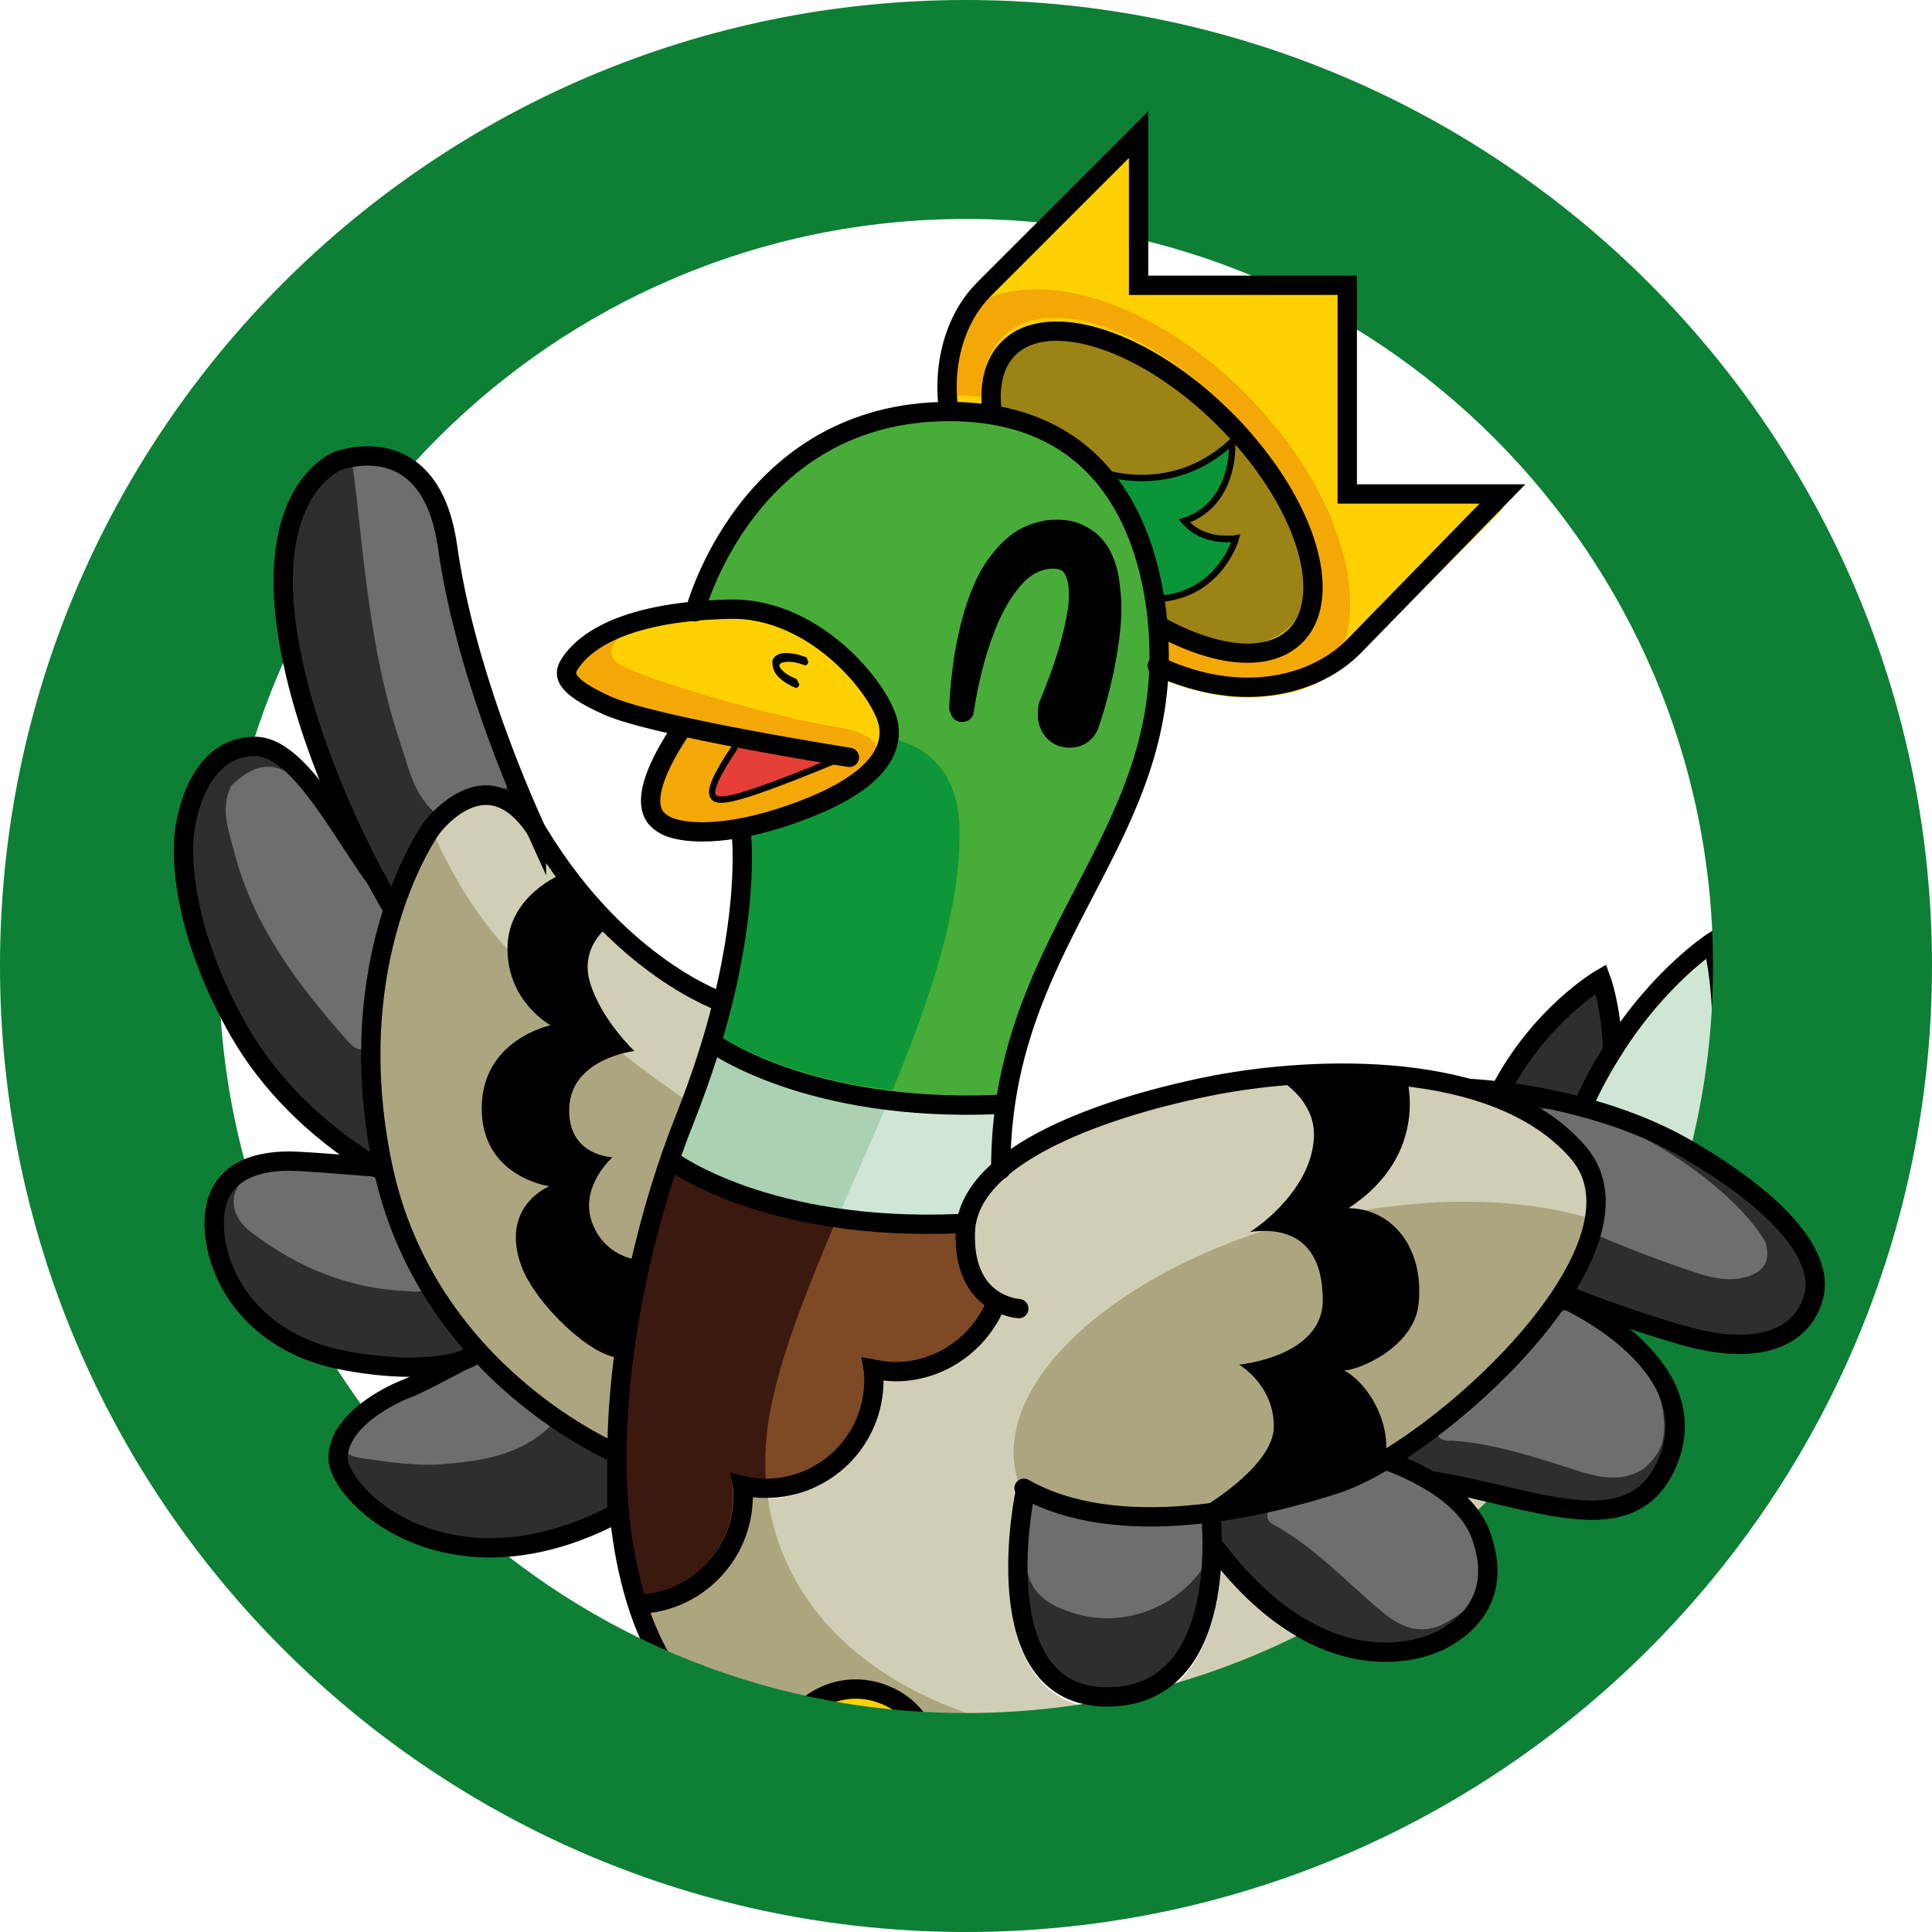 <?xml version="1.0" encoding="utf-8"?>
<!-- Generator: Adobe Illustrator 25.2.3, SVG Export Plug-In . SVG Version: 6.00 Build 0)  -->
<!DOCTYPE svg PUBLIC "-//W3C//DTD SVG 1.1//EN" "http://www.w3.org/Graphics/SVG/1.1/DTD/svg11.dtd">
<svg version="1.1" xmlns:x="http://ns.adobe.com/Extensibility/1.0/" xmlns:i="http://ns.adobe.com/AdobeIllustrator/10.0/" xmlns:graph="http://ns.adobe.com/Graphs/1.0/"
	 xmlns="http://www.w3.org/2000/svg" xmlns:xlink="http://www.w3.org/1999/xlink" x="0px" y="0px" viewBox="0 0 300 300"
	 style="enable-background:new 0 0 300 300;" xml:space="preserve">
<style type="text/css">
	.st0{fill:#0D8036;}
	.st1{fill:#D2CFB5;}
	.st2{fill:#FED200;}
	.st3{fill:#2E2E2E;}
	.st4{fill:#D1E7D5;}
	.st5{fill:#9D8300;}
	.st6{fill:none;}
	.st7{fill:#E63F37;}
	.st8{fill:#F5A900;}
	.st9{fill:#00950A;}
	.st10{fill:#15C534;}
	.st11{fill:#7D4A26;}
	.st12{fill:#ADA77F;}
	.st13{fill:#3E1604;}
	.st14{fill:#00970A;}
	.st15{fill:#ABD2B1;}
	.st16{fill:#ACA77F;}
	.st17{fill:#6D6D6D;}
	.st18{fill:none;stroke:#000000;stroke-width:3;stroke-linecap:round;stroke-linejoin:round;stroke-miterlimit:10;}
	.st19{fill:none;stroke:#000000;stroke-width:3;stroke-miterlimit:10;}
	.st20{fill:none;stroke:#000000;stroke-width:3;stroke-linecap:round;stroke-miterlimit:10;}
	.st21{fill:none;stroke:#000000;stroke-linecap:round;stroke-miterlimit:10;}
	.st22{fill:#FFD103;}
	.st23{fill:#E53F37;}
	.st24{fill:#48AC38;}
	.st25{fill:#D0CEB4;}
	.st26{fill:#D0E6D4;}
	.st27{fill:#F4A806;}
	.st28{fill:#7D4A25;}
	.st29{fill:#ACA67F;}
	.st30{fill:#3B190F;}
	.st31{fill:#0D9739;}
	.st32{fill:#AAD1B1;}
	.st33{fill:#ABA67F;}
	.st34{fill:#6E6E6E;}
	.st35{fill:#9B8316;}
	.st36{fill:#0B9539;}
</style>
<g id="duckfill">
</g>
<g id="rightwingfill">
</g>
<g id="rightwingline">
</g>
<g id="leftwingfill">
</g>
<g id="leftwingline">
</g>
<g id="duckline">
	<g>
		<path class="st22" d="M138.5,112.2c-0.8-5.4-11.5-18.6-24.8-18.6c-0.2,0-0.4,0-0.5,0c-1.7,0-3.4,0.1-5,0.3c-0.1,0-0.1,0-0.2,0
			c-0.1,0-0.2,0-0.3,0h-0.1c-0.1,0-0.1,0-0.2,0c-12.2,1.2-17.2,5.2-19.3,8.2c-0.5,0.7-1,1.6-0.6,2.5c0.3,1.1,1.3,2.6,6.6,4.9
			c2.2,1,6.4,2.1,11.2,3.1c-0.1,0.1-0.1,0.1-0.2,0.2c-3.2,4.8-4.7,8.6-4.6,11.3c0.1,2.4,1.5,3.3,2,3.6l0.1,0
			c1.2,0.8,3.6,1.3,6.5,1.3c1.8,0,3.6-0.2,5.7-0.5c2.1-0.4,4.3-0.9,6.6-1.6C133.5,123.2,139.3,118.2,138.5,112.2z M114.9,116.6
			c0.2-0.3,0.4-0.6,0.5-0.9c0.1-0.3,0-0.6,0-0.9c0,0,0,0,0-0.1c4.7,0.9,9.1,1.7,12.2,2.2c-0.6,0.2-1.1,0.5-1.6,0.7
			c-8.1,3.3-12.4,4.7-14.1,4.7C111.9,121.3,113.3,118.8,114.9,116.6z"/>
		<path class="st23" d="M113.4,123.8c-0.5,0-1.5,0.3-1.9,0.1c-0.5-0.3-0.3-1.3-0.4-2c-0.2-1.6,1.7-4.6,2.8-6.1
			c0-0.3,0.1-0.6,0.3-0.8c0.3-0.4,0.7-0.6,1.2-0.6c0.1,0,0.2,0,0.3,0c4.7,0.9,8.9,1.6,10.9,1.9c0.7,0.1,1.2,0.7,1.3,1.3
			c0.1,0.7-0.3,1.3-0.9,1.6C117.7,123.1,114.9,123.8,113.4,123.8z"/>
		<path class="st24" d="M180.4,97.9c0-0.3,0-0.7-0.1-1.1c-0.1-1.6-0.3-3.5-0.7-5.4c-0.9-5.4-2.9-11.6-6.7-16.9
			c-3.9-5.3-9.7-9.7-18.5-11.2c-0.4-0.1-0.8-0.1-1.3-0.2v0c-1.8-0.3-3.8-0.4-5.9-0.4c-0.3,0-0.6,0-0.9,0
			c-26.2,0.5-36.1,22.7-38.6,29.5c-0.2,0.6-0.1,1.2,0.2,1.7c0,0,0,0,0,0.1c0.4,0.5,0.9,0.7,1.5,0.7h0.1c1.2-0.1,2.3-0.1,3.4-0.2
			c0.2,0,0.3,0,0.5,0c13,0,23.3,13.2,23.9,17.8c0.8,5.5-4.8,10.1-16.6,13.9c-1.8,0.6-3.4,1-5,1.3c-0.7,0.1-1.2,0.6-1.4,1.2
			c-0.1,0.2-0.1,0.5-0.1,0.8c0.1,1.7,0.7,11-2.9,25.4c0,0.1-0.1,0.2-0.1,0.4c-0.4,1.6-0.9,3.3-1.4,5.2c-0.2,0.5-0.1,1.1,0.3,1.6
			c0,0.1,0.1,0.2,0.2,0.2c0.1,0.1,0.2,0.2,0.4,0.3c2.8,1.8,11.7,6.7,26.9,8.6c3.7,0.5,7.8,0.7,12.3,0.7c1.6,0,3.2,0,4.8-0.1
			c0.3,0,0.6-0.1,0.9-0.3c0.4-0.3,0.8-0.7,0.8-1.3c2-12.4,7.1-22.2,12.1-31.7c5.5-10.6,10.7-20.6,11.6-33.4c0.1-1.2,0.1-2.5,0.1-3.7
			C180.5,100.4,180.5,99.2,180.4,97.9z M172.2,95.6c-0.1,2.4-0.5,5-1.1,8.1c-0.6,2.9-1.2,5.4-2,7.9c-0.4,1.3-1.6,2.2-3,2.2
			c-0.3,0-0.6,0-0.9-0.1c-0.8-0.3-1.5-0.8-1.8-1.5c-0.4-0.8-0.5-1.6-0.2-2.4c0-0.1,0.1-0.2,0.1-0.3c0,0,0-0.1,0.1-0.2
			c2.2-5.1,3.6-9.8,4.3-14.1c0.4-2.8,0.4-5.1-0.1-6.7c-0.3-1-0.8-1.6-1.4-2.1c-0.6-0.4-1.4-0.6-2.5-0.6c-0.1,0-0.3,0-0.4,0
			c-2.1,0.1-4.1,1.1-5.8,2.9c-1.5,1.5-2.8,3.6-4,6.3c-1.8,4.1-3.2,8.9-4,14.2c0.1-2.3,0.4-4.6,0.8-7.1c0.5-2.8,1.1-5.3,1.8-7.6
			c1.1-3.1,2.2-5.3,3.6-7.2c1-1.2,2-2.2,3.1-2.9c1.2-0.8,2.7-1.4,4.2-1.6c0.6-0.1,1.1-0.1,1.6-0.1c1.2,0,2.2,0.2,3.2,0.7
			c1.5,0.7,2.7,2,3.5,3.7c0.7,1.6,0.9,3.1,1.1,4.4C172.3,92.7,172.3,94,172.2,95.6z"/>
		<path class="st25" d="M247.6,236.1c-4.4,0-9.5-1.2-14.7-2.4c-1.7-0.4-3.3-0.8-5-1.1c1.8,1.8,3.1,3.7,3.8,5.7
			c4,11.3-3.8,16.4-7.3,18.1c-1.2,0.6-4.5,1.9-9.1,1.9c-6.6,0-15.9-2.8-25.7-14.4c-0.4,5.3-1.8,11.8-5.7,16.3c-3,3.4-7,5.1-12,5.1
			c-4.6,0-8.2-1.6-10.8-4.8c-6.8-8.4-4.1-24.9-3.4-28.3c-0.3-0.4-0.4-1-0.1-1.5c0-0.1,0.1-0.2,0.2-0.2c0.1-0.1,0.1-0.1,0.2-0.2h0
			c0.1-0.1,0.1-0.1,0.2-0.1c0.1,0,0.1-0.1,0.2-0.1c0.1,0,0.1,0,0.2-0.1c0,0,0,0,0,0c0.1,0,0.1,0,0.2,0c0.2,0,0.5,0.1,0.7,0.2
			c8.1,4.6,18.8,4.9,28.3,3.6c3.6-2.3,10-7.2,10-12c0-6.5-5.5-9.7-5.5-9.7s13.1-1.2,13.1-10.1c0-0.4,0-0.7,0-1.1c0-0.3,0-0.7-0.1-1
			c0-0.4-0.1-0.8-0.2-1.2c0-0.1,0-0.2-0.1-0.3c0-0.1,0-0.2-0.1-0.3c0-0.2-0.1-0.4-0.1-0.6c0-0.1-0.1-0.3-0.1-0.4c0,0,0,0,0,0
			c-0.1-0.2-0.1-0.4-0.2-0.5c-0.1-0.2-0.1-0.4-0.2-0.6c-0.1-0.3-0.3-0.6-0.4-0.9c-0.1-0.3-0.3-0.5-0.4-0.7c-0.1-0.1-0.1-0.2-0.2-0.3
			c-0.1-0.1-0.1-0.2-0.2-0.3c0,0,0,0,0,0c-0.1-0.1-0.1-0.1-0.2-0.2c-0.1-0.1-0.3-0.3-0.4-0.4c0,0,0,0-0.1-0.1
			c-0.2-0.1-0.3-0.3-0.5-0.4c0,0,0,0-0.1,0c-0.2-0.2-0.4-0.3-0.7-0.4c0,0,0,0,0,0c-0.2-0.1-0.5-0.3-0.8-0.4c0,0,0,0,0,0
			c-0.1-0.1-0.3-0.1-0.4-0.2c-0.1-0.1-0.3-0.1-0.4-0.1c-0.1,0-0.3-0.1-0.4-0.1c0,0-0.1,0-0.1,0c-0.1,0-0.2-0.1-0.3-0.1
			c-0.2,0-0.3-0.1-0.5-0.1c-0.1,0-0.2,0-0.4-0.1c0,0-0.1,0-0.1,0c-0.1,0-0.3,0-0.4,0c-0.1,0-0.2,0-0.3,0c-0.2,0-0.4,0-0.6,0
			c-0.1,0-0.3,0-0.4,0h0c-0.1,0-0.3,0-0.5,0c-0.1,0-0.3,0-0.5,0c-0.3,0-0.6,0.1-1,0.1c3.7-2.4,9.4-7.8,10-14.3
			c0.4-4.4-2.5-7.3-4.4-8.7c-3.8,0.3-7.4,0.8-10.8,1.5c-4.7,0.9-23.4,4.9-32.6,12.6c-0.1,0.1-0.2,0.2-0.4,0.3
			c-2.8,2.5-4.7,5.4-4.8,8.6c-0.3,10.1,6.7,10.6,7,10.6c0.8,0,1.4,0.7,1.3,1.5c0,0.8-0.7,1.4-1.4,1.3c0,0-1.2-0.1-2.6-0.6
			c-3,6.3-9.4,10.4-16.5,10.4c-0.7,0-1.3,0-2-0.1v0.1c0,0.3,0,0.6,0,0.9c0,0.2,0,0.5-0.1,0.7c0,0.2,0,0.4-0.1,0.5c0,0,0,0.1,0,0.1
			c0,0.2-0.1,0.4-0.1,0.7c0,0.2-0.1,0.3-0.1,0.5c0,0.2-0.1,0.3-0.1,0.5c0,0.1,0,0.2-0.1,0.3c0,0.2-0.1,0.4-0.1,0.5c0,0,0,0,0,0.1
			c-0.1,0.2-0.1,0.4-0.2,0.7c-0.1,0.3-0.2,0.6-0.3,0.8c-0.1,0.3-0.2,0.6-0.3,0.8c-0.1,0.2-0.2,0.5-0.3,0.7c-0.1,0.1-0.1,0.3-0.2,0.4
			c0,0,0,0,0,0c0,0.1-0.1,0.1-0.1,0.2c-0.1,0.2-0.3,0.5-0.4,0.7c0,0,0,0,0,0c-0.1,0.1-0.2,0.3-0.3,0.4c-0.1,0.2-0.3,0.4-0.4,0.6
			c-0.3,0.4-0.5,0.8-0.8,1.1c-0.2,0.2-0.3,0.4-0.5,0.6c0,0.1-0.1,0.1-0.2,0.2c-0.2,0.2-0.4,0.5-0.6,0.7c0,0,0,0.1-0.1,0.1
			c0,0,0,0-0.1,0.1c-0.3,0.3-0.5,0.5-0.8,0.8l0,0c-0.1,0.1-0.3,0.2-0.4,0.4c0,0,0,0,0,0c-0.2,0.2-0.5,0.4-0.7,0.5
			c-0.2,0.2-0.5,0.4-0.7,0.5c-0.2,0.1-0.4,0.3-0.6,0.4c-0.2,0.1-0.4,0.3-0.7,0.4c-0.1,0.1-0.2,0.1-0.4,0.2c-0.1,0.1-0.2,0.1-0.4,0.2
			c0,0,0,0,0,0c0,0,0,0,0,0c-0.3,0.1-0.5,0.3-0.8,0.4c-0.3,0.1-0.5,0.2-0.8,0.3c-0.3,0.1-0.5,0.2-0.8,0.3c-0.3,0.1-0.6,0.2-0.8,0.3
			c-0.3,0.1-0.6,0.2-0.9,0.2c-0.3,0.1-0.6,0.1-0.9,0.2c-0.3,0.1-0.7,0.1-1,0.1c-0.3,0-0.7,0.1-1,0.1c-0.1,0-0.2,0-0.3,0
			c-0.1,0-0.2,0-0.4,0c-0.2,0-0.3,0-0.5,0c-0.7,0-1.5,0-2.2-0.1c0,9.3-6.9,16.9-15.9,18.1c3.7,10.1,10.1,17.2,19,21.2
			c0.3-0.8,0.6-1.5,0.9-2.1c2.7-6.8,10.3-10.1,17.1-7.5c3.3,1.3,5.9,3.8,7.3,7c1.3,2.9,1.5,6.1,0.6,9.1c11.9,0.9,31.7,0.5,53.5-7
			c0.1-0.1,0.3-0.1,0.4-0.1c0.7-0.2,1.4-0.5,2-0.7c0.7-0.3,1.4-0.5,2-0.8h0c0.2-0.1,0.4-0.2,0.7-0.3c0.7-0.3,1.4-0.6,2.1-0.9
			c0.1,0,0.2-0.1,0.3-0.1c0.7-0.3,1.5-0.6,2.2-0.9c0.7-0.3,1.4-0.6,2.1-0.9c0.2-0.1,0.5-0.2,0.7-0.3c0.6-0.3,1.3-0.6,1.9-0.9
			c0.1,0,0.1-0.1,0.2-0.1c0.6-0.3,1.1-0.5,1.7-0.8c0,0,0,0,0.1,0c0.4-0.2,0.7-0.4,1.1-0.5c0.6-0.3,1.2-0.6,1.8-1
			c12.7-6.8,23.4-15.9,32-26.9C249.4,236,248.5,236.1,247.6,236.1z"/>
		<path d="M125.3,102.5c-0.1,0.2-0.4,0.4-0.6,0.3c-0.9-0.4-1.9-0.6-2.7-0.6c-0.6,0-1.1,0.2-1.2,0.5c-0.1,0.3,0.1,0.7,0.5,1.2
			c0.5,0.6,1.3,1.1,2.3,1.5c0.2,0.1,0.3,0.4,0.3,0.6c-0.1,0.2-0.3,0.3-0.4,0.3c-0.1,0-0.1,0-0.2,0c-1.1-0.4-2-1.1-2.6-1.7
			c-0.7-0.8-0.9-1.5-0.7-2.2c0.3-0.6,1-1,2-1c0.9,0,2,0.2,3,0.6C125.3,102,125.4,102.3,125.3,102.5z"/>
		<path class="st22" d="M135.1,293c-0.1,0-0.2,0-0.4,0c-0.7-0.1-1.3-0.7-1.5-1.4c-1.5-7.2-13.8,3.3-18.6-5c-0.3-0.5-0.3-1.2-0.1-1.8
			c1.8-3.5,3.6-7.4,5.3-11.3c0,0,0-0.1,0-0.1c0.6-1.3,1-2.5,1.4-3.4c1.8-4.7,6.4-7.8,11.5-7.8c1.5,0,3,0.3,4.5,0.8
			c3,1.2,5.5,3.5,6.8,6.5c1.3,3,1.4,6.3,0.2,9.4l-0.3,0.7c-1.2,3.1,1.1,0.1-7.3,12.6C136.3,292.7,135.7,293,135.1,293z"/>
		<path class="st25" d="M261.6,219.9c-0.1,0-0.1,0-0.2,0c-0.8-0.1-1.4-0.6-1.6-1.4c-1.2-4.8-5.1-8.7-8.2-11.1
			c-0.7-0.6-0.9-1.6-0.5-2.3c0.3-0.6,1-1,1.6-1c0.2,0,0.4,0,0.6,0.1c3.1,1.1,6.1,2,8.8,2.8c1.1,0.3,2.3,0.6,3.5,0.8
			c0.5,0.1,1,0.4,1.3,0.9c0.3,0.5,0.3,1.1,0.1,1.6c-1.2,2.9-2.5,5.8-3.8,8.6C262.9,219.5,262.3,219.9,261.6,219.9z"/>
		<path class="st3" d="M273.8,186.1c-0.4,0-0.8-0.1-1.2-0.4c-2.1-1.7-4.5-3.4-7.2-5.1c-0.7-0.4-1-1.3-0.8-2.1
			c1.1-3.7,2-7.5,2.4-11.4c0.1-0.4,0.2-0.8,0.5-1.1c2.1-2.1,4-3.5,5.2-4.4c0.3-0.2,0.7-0.3,1.1-0.3c0.2,0,0.4,0,0.7,0.1
			c0.6,0.2,1,0.7,1.2,1.3c1,4.1,2.3,12.3-0.1,22c-0.1,0.6-0.6,1.1-1.2,1.3C274.2,186.1,274,186.1,273.8,186.1z"/>
		<path class="st3" d="M245.3,171.9c-0.2,0-0.3,0-0.5-0.1c-3.1-0.8-6.3-1.4-9.5-1.9c-0.6-0.1-1.1-0.5-1.4-1
			c-0.3-0.6-0.2-1.2,0.1-1.7c4.5-7.8,10.2-12.6,13.3-14.8c0.3-0.2,0.7-0.3,1.1-0.3c0.2,0,0.4,0,0.6,0.1c0.6,0.2,1,0.7,1.2,1.3
			c0.5,1.9,1.1,4.9,1.2,8.7c0,0.4-0.1,0.8-0.3,1.1c-1.5,2.4-2.9,4.9-4.1,7.5C246.7,171.5,246,171.9,245.3,171.9z"/>
		<path class="st26" d="M263.9,179.4c-0.3,0-0.6-0.1-0.9-0.2c-0.1-0.1-0.8-0.5-0.8-0.5c-4.2-2.4-9.2-4.5-14.7-6.1
			c-0.5-0.2-1-0.5-1.2-1c-0.2-0.5-0.2-1.1,0-1.6c1.2-2.6,2.6-5.2,4.2-7.6l0.2-0.3c5.1-7.9,10.8-12.9,13.7-15.2
			c0.3-0.3,0.7-0.4,1.2-0.4c0.2,0,0.4,0,0.6,0.1c0.6,0.2,1.1,0.7,1.2,1.4c0.7,3.3,1.6,10.1,0.6,18.7c-0.4,3.8-1.2,7.6-2.3,11.4
			c-0.2,0.5-0.6,1-1.1,1.2C264.4,179.4,264.1,179.4,263.9,179.4z"/>
		<path class="st25" d="M245.9,178.5c-3.9-4.6-9.7-8-17.1-10.1c0,0-0.1,0-0.1,0c-2.9-0.8-6.1-1.5-9.5-1.9c-0.1,0-0.1,0-0.2,0
			c-0.5,0-1,0.2-1.3,0.6c-0.4,0.4-0.6,1-0.5,1.6c0.5,3.2,0.8,11.3-8.5,17.3c-0.7,0.4-1,1.3-0.8,2.1c0.1,0.2,0.1,0.4,0.3,0.5
			c0.3,0.5,0.9,0.8,1.5,0.8c2.4,0,4.6,1,6.2,2.8c2.2,2.4,3.2,5.9,2.8,9.9c-0.5,5.7-8.4,8.9-9.8,8.9c-0.9,0-1.6,0.6-1.8,1.4
			c-0.2,0.8,0.2,1.7,0.9,2.1c2.8,1.4,5.6,6,5.6,10.6c0,0.7,0.4,1.3,0.9,1.6c0.3,0.2,0.6,0.2,0.9,0.2c0.3,0,0.7-0.1,1-0.3
			c12.7-7.8,28-22.8,31.5-35.2c0.2-0.6,0.3-1.2,0.4-1.7C249.3,185.3,248.4,181.5,245.9,178.5z"/>
		<path class="st6" d="M135.9,116.2c-0.1,0.7-0.5,1.1-0.5,1.1"/>
		<path class="st6" d="M98,97c0,0-0.9,0.5-1.7,1.3"/>
		<path class="st27" d="M136,116.5c-2.2,4.2-9.1,7.2-15.2,9.1c-10.5,3.3-16,1.9-17.2,1.1l-0.1-0.1c-0.4-0.3-1.1-0.7-1.1-2.1
			c-0.1-1.6,0.6-4.6,4.3-10.2c2.3,0.5,4.6,1,7,1.4c0,0,0,0-0.1,0.1c-0.4,0.5-3.7,5.3-3.5,7.2c0,0.4,0.1,0.9,0.7,1.2
			c0.3,0.2,0.6,0.3,1.2,0.3c2,0,6.4-1.4,17.6-6c1.3,0.2,2.1,0.3,2.2,0.4c0.8,0.1,1.5-0.4,1.6-1.2c0.1-0.8-0.4-1.5-1.2-1.6
			c-0.3,0-30.1-4.7-37.3-7.9c-4.7-2.1-5.5-3.3-5.6-3.7c0-0.1-0.1-0.3,0.4-1c1-1.4,2.9-3.3,6.8-4.9c-1.3,1.2-2.6,3.2-0.2,4.6
			c3.9,2.4,24.9,8.4,33.7,9.7C135.4,113.8,136.2,115.4,136,116.5z"/>
		<path class="st26" d="M155.8,171.5C155.8,171.5,155.8,171.4,155.8,171.5c-0.4-0.4-0.9-0.6-1.4-0.6h-0.1c-1.4,0.1-2.9,0.1-4.4,0.1
			c-4.3,0-8.2-0.3-11.7-0.7c-14.1-1.7-22.7-6-26.2-8.1c-0.3-0.2-0.6-0.3-1-0.3c-0.1,0-0.3,0-0.4,0.1c-0.1,0-0.2,0-0.2,0.1
			c0,0,0,0,0,0c-0.5,0.2-0.9,0.6-1.1,1.2c-0.8,2.6-1.7,5.2-2.6,7.7c-0.3,0.8-0.6,1.6-0.9,2.3c-0.7,1.7-1.3,3.5-2.1,5.5
			c-0.2,0.5-0.1,1.1,0.2,1.6c0,0.1,0.1,0.1,0.2,0.2c0.1,0.1,0.2,0.2,0.4,0.3c1.9,1.2,10.4,6.4,25.5,8.6c4.2,0.6,8.9,1,14,1
			c0,0,0,0,0,0c1.6,0,3.3,0,4.9-0.1c0.3,0,0.6-0.1,0.9-0.3c0.4-0.3,0.7-0.6,0.8-1.1c0.6-2.4,2.2-4.6,4.5-6.8
			c0.4-0.3,0.6-0.8,0.6-1.4c0-2.6,0.2-5.2,0.5-7.9C156.3,172.4,156.2,171.9,155.8,171.5z"/>
		<path class="st28" d="M154.1,201.2c-2.7-1.9-4-5.2-3.8-9.8c0-0.5-0.1-0.9-0.5-1.3c0,0,0-0.1-0.1-0.1c-0.3-0.3-0.8-0.5-1.3-0.5
			h-0.1c-1.5,0.1-3,0.1-4.5,0.1c-5,0-9.5-0.3-13.6-0.9c-14-1.9-22.2-6.5-24.8-8.1c-0.3-0.2-0.7-0.3-1-0.3c-0.1,0-0.3,0-0.4,0
			c-0.1,0-0.2,0-0.3,0.1l0,0c-0.5,0.2-0.9,0.6-1.1,1.2c-1.7,5.1-3.1,10.4-4.3,15.7c-0.9,4.1-1.6,8.1-2.2,12.1h0
			c-0.8,5.5-1.2,10.7-1.2,15.7v0.1c0,0.2,0,0.4,0,0.6c0,3.4,0.1,6.7,0.5,9.9c0.5,4.6,1.3,8.9,2.5,12.8c0.2,0.8,1,1.3,1.8,1.3
			c0.1,0,0.1,0,0.2,0c9-0.8,15.7-8.3,15.7-17.3c0-0.4,0-0.7,0-1c1,0.2,2.1,0.3,3.1,0.3c0.1,0,0.2,0,0.4,0c9.4-0.2,17-7.9,17-17.4
			c0-0.4,0-0.8,0-1.2c1,0.2,2,0.3,2.9,0.3c6.8,0,12.8-3.8,15.7-10C155.1,202.6,154.8,201.7,154.1,201.2z"/>
		<path class="st29" d="M203.4,269.5c-0.7,0.3-1.4,0.5-2,0.8c-0.7,0.3-1.4,0.5-2,0.7c-0.1,0-0.3,0.1-0.4,0.1
			c-21.9,7.5-41.6,7.9-53.5,7c0.9-3,0.7-6.2-0.6-9.1c-1.4-3.2-4-5.7-7.3-7c-6.8-2.7-14.5,0.7-17.1,7.5c-0.2,0.6-0.5,1.3-0.9,2.1
			c-8.9-4-15.3-11.1-19-21.2c9-1.2,15.9-8.7,15.9-18.1c0.7,0.1,1.4,0.1,2.2,0.1c0.2,0,0.3,0,0.5,0
			C122.7,257.8,151.1,276.3,203.4,269.5z"/>
		<path class="st30" d="M119.5,219.7c-0.6,3.4-0.8,6.8-0.6,10.1h-0.2c-1.1,0-2.2-0.1-3.3-0.4l-1.9-0.4l0.2,1.9
			c0.1,0.5,0.1,0.9,0.1,1.4c0,8.1-6.1,14.7-14,15.4c-1.9-6.4-2.9-13.8-2.9-22.1c0.1-13.4,2.9-29.2,7.6-43.6c2.8,1.8,11.1,6.3,25,8.3
			C125,201,121,211.1,119.5,219.7z"/>
		<path class="st31" d="M149,128.8c0.2,12.3-4.6,26.4-10.4,40.5c-15.3-1.8-24.2-6.8-26.7-8.3c0.5-1.8,1-3.5,1.4-5.3
			c3.7-14.7,3.2-24.2,3-26.4c1.6-0.3,3.3-0.8,5.2-1.4c10.8-3.4,16.8-7.8,17.8-13C141.8,115.6,148.8,118,149,128.8z"/>
		<path class="st32" d="M137.5,172c-2.2,5.3-4.6,10.5-6.8,15.7c-15.1-2.1-23.5-7.2-25.2-8.4c0.7-1.9,1.3-3.7,2-5.5
			c1.3-3.4,2.5-6.8,3.6-10.1C114.4,165.8,123.1,170.3,137.5,172z"/>
		<path d="M174.1,95.7c-0.1,2.5-0.5,5.2-1.1,8.3c-0.6,2.9-1.3,5.5-2.1,8c-0.7,2.1-2.6,3.5-4.8,3.5c-0.5,0-1-0.1-1.5-0.2
			c-1.3-0.4-2.3-1.3-2.9-2.5c-0.6-1.2-0.7-2.5-0.3-3.8c0-0.1,0.1-0.3,0.2-0.4c0,0,0-0.1,0-0.1c2.1-5,3.5-9.6,4.2-13.7
			c0.4-2.5,0.4-4.5-0.1-5.8c-0.2-0.7-0.5-0.9-0.7-1.1c-0.2-0.1-0.7-0.3-1.4-0.3c-0.1,0-0.2,0-0.3,0c-1.6,0-3.2,0.9-4.6,2.4
			c-1.3,1.4-2.5,3.3-3.7,5.8c-1.8,4.1-3.2,8.9-4,14.3c-0.1,0.9-0.9,1.5-1.8,1.5c-0.1,0-0.1,0-0.2,0c-1-0.1-1.7-0.9-1.6-1.9
			c0.1-2.6,0.4-5.2,0.8-8c0.5-2.9,1.1-5.5,1.9-7.9c1.1-3.3,2.3-5.7,3.9-7.7c1.1-1.4,2.2-2.5,3.5-3.4c1.5-1,3.2-1.6,4.9-1.9
			c0.7-0.1,1.3-0.1,1.9-0.1c1.4,0,2.8,0.3,4,0.9c1.9,0.9,3.5,2.5,4.4,4.6c0.8,1.8,1.1,3.6,1.2,4.9C174.1,92.6,174.2,94,174.1,95.7z"
			/>
		<path class="st6" d="M138.6,169.3c-0.1,0.3-0.3,0.6-0.4,0.9c-0.1,0.3-0.2,0.6-0.4,0.9c-0.1,0.3-0.3,0.6-0.4,0.9"/>
		<path class="st6" d="M118.9,229.8c0,0.6,0.1,1.2,0.2,1.9c0,0.3,0.1,0.6,0.1,0.9"/>
		<path class="st6" d="M203.4,269.5L203.4,269.5c1.7-0.2,3.3-0.5,5-0.7"/>
		<path class="st6" d="M129.5,190.4c0.1-0.3,0.3-0.6,0.4-0.9c0.1-0.3,0.2-0.6,0.4-0.9c0.1-0.3,0.3-0.6,0.4-0.9"/>
		<path class="st6" d="M139.3,115c-0.5-0.1-0.9-0.1-0.9-0.1"/>
		<path class="st33" d="M111,154.5c-2.5-1.1-9.1-4.3-16.4-11.6c-0.4-0.4-0.8-0.5-1.3-0.5h0c-0.5,0-1,0.2-1.3,0.6
			c-1.5,1.6-3.8,5-2.5,9.8c1,3.7,3.4,7,5.2,9.1c0,0-0.1,0-0.1,0c-3.8,1.3-8.2,4.2-8.4,9.7c-0.1,2.9,0.6,5.2,2.2,6.9
			c0.9,1,2,1.6,3,2.1c-1.5,2.3-3.1,5.9-1.5,9.9c1.6,4,5,6.1,7.6,6.7c0.1,0,0.3,0,0.4,0c0.8,0,1.6-0.6,1.8-1.4
			c1.8-7.8,4.1-15.3,6.9-22.3c0.3-0.7,0.6-1.4,0.8-2.1c1.9-4.9,3.4-9.8,4.7-14.7C112.3,155.8,111.9,154.9,111,154.5z"/>
		<path class="st33" d="M97,211c-0.5,4.4-0.9,8.6-1,12.6c0,0.6-0.3,1.2-0.9,1.5c0,0,0,0-0.1,0c0,0,0,0-0.1,0
			c-0.3,0.2-0.6,0.2-0.9,0.2c-0.3,0-0.6-0.1-0.8-0.2c-0.6-0.3-1.3-0.7-2-1.1c-4.2-2.4-11.1-6.9-17.6-14c-0.1-0.1-0.2-0.2-0.3-0.3
			c-2.5-2.7-4.9-5.9-7.1-9.4c-3.4-5.5-6.2-12-7.8-19.5c0,0,0-0.1,0-0.1c0-0.2-0.1-0.3-0.1-0.5c-1.7-8.4-2-16-1.5-22.5
			c0.5-7.2,2-13.3,3.6-18c0-0.2,0.1-0.3,0.2-0.5c2.5-7.1,5.3-11.1,5.5-11.4h0c0-0.1,0.1-0.1,0.2-0.3c1-1.2,4.4-5,8.7-5h0.3
			c1.5,0.1,3,0.6,4.4,1.6c1.4,1,2.7,2.5,3.9,4.5c1.2,2.1,2.6,4,3.9,5.9c0.3,0.4,0.4,1,0.3,1.5c-0.1,0.5-0.5,1-1,1.2
			c-2,1-6.7,4-6.7,9.6c0,0.7,0.1,1.4,0.2,2.1c0.9,5.6,5.4,8.2,5.6,8.3c0.7,0.4,1.1,1.1,0.9,1.9c-0.1,0.8-0.7,1.4-1.5,1.5
			c-0.4,0.1-9.2,2.1-9.2,11.1c0,8.9,8.6,10.3,9,10.3c0.8,0.1,1.5,0.8,1.6,1.6c0.1,0.8-0.4,1.6-1.2,1.9c-0.6,0.3-6.1,2.8-3.3,10.2
			c1.9,4.9,9.4,12.3,13.2,12.9c0.3,0.1,0.6,0.2,0.8,0.4C96.8,209.7,97.1,210.3,97,211z"/>
		<path class="st25" d="M112.1,156.7c-1.3,4.9-2.8,9.8-4.7,14.7c-4.1-2.7-8.4-5.9-12.9-9.5c0,0,0.1,0,0.1,0
			c-1.8-2.1-4.1-5.4-5.2-9.1c-1.4-4.8,1-8.2,2.5-9.8c0.3-0.4,0.8-0.6,1.3-0.6h0c0.5,0,1,0.2,1.3,0.5c7.3,7.3,13.9,10.5,16.4,11.6
			C111.9,154.9,112.3,155.8,112.1,156.7z"/>
		<path class="st25" d="M87.9,136.2c-0.1,0.5-0.5,1-1,1.2c-2,1-6.7,4-6.7,9.6c0,0.7,0.1,1.4,0.2,2.1c-0.4-0.4-0.9-0.9-1.3-1.4
			c-4.9-5.1-8.9-11.7-12.2-19.1c0.1-0.1,0.1-0.1,0.1-0.2c0.1-0.2,3.7-4.9,8.1-4.9c0.1,0,0.2,0,0.3,0c0.9,0,1.8,0.3,2.7,0.7
			c0.3,0.1,0.6,0.2,0.8,0.2c0.3,0,0.6-0.1,0.9-0.2c1.4,1,2.7,2.5,3.9,4.5c1.2,2.1,2.6,4,3.9,5.9C87.9,135.1,88,135.6,87.9,136.2z"/>
		<path class="st6" d="M68.3,165.8c-3.8-1.8-7.3-4.3-10.5-7.2"/>
		<path class="st18" d="M143.6,279.1c13.4,1.2,43.9,1.4,75.1-15.4c14.8-8,26.2-18.5,34.8-30.4"/>
		<path class="st18" d="M115.1,129.4c0,0,1.2,9.8-2.9,26.3c-1.3,5.3-3.2,11.3-5.8,17.9c-5.5,13.7-10.5,33.5-10.6,52.1
			c-0.1,8.3,0.9,16.3,3.2,23.5c3.5,10.8,10.2,19.6,21.5,24.1"/>
		<path class="st18" d="M266.7,208.5c-1.9,4.9-4.1,9.7-6.7,14.3"/>
		<path d="M166.1,116.1c-0.5,0-1-0.1-1.5-0.2c-1.3-0.4-2.3-1.3-2.9-2.5c-0.6-1.2-0.7-2.5-0.3-3.8c0-0.1,0.1-0.3,0.2-0.4
			c0,0,0-0.1,0-0.1c2.1-5,3.5-9.6,4.1-13.6c0.4-2.5,0.4-4.5-0.1-5.8c-0.2-0.7-0.5-0.9-0.7-1.1c-0.2-0.1-0.6-0.3-1.4-0.3
			c-0.1,0-0.2,0-0.3,0c-1.6,0.1-3.2,0.9-4.5,2.4c-1.3,1.4-2.5,3.3-3.6,5.7c-1.8,4.1-3.1,8.9-3.9,14.2c-0.1,0.9-0.9,1.5-1.8,1.5
			c-0.1,0-0.1,0-0.2,0c-1-0.1-1.7-0.9-1.6-1.9c0.1-2.6,0.4-5.2,0.8-7.9c0.5-2.9,1.1-5.4,1.9-7.9c1.1-3.3,2.3-5.6,3.9-7.7
			c1.1-1.4,2.2-2.5,3.5-3.4c1.5-1,3.2-1.6,4.9-1.9c0.7-0.1,1.3-0.1,1.8-0.1c1.4,0,2.7,0.3,3.9,0.9c1.9,0.9,3.4,2.5,4.3,4.6
			c0.8,1.8,1.1,3.6,1.2,4.9c0.1,1.4,0.2,2.7,0.1,4.5c-0.1,2.5-0.5,5.1-1.1,8.3c-0.6,2.9-1.3,5.5-2.1,8
			C170.2,114.7,168.3,116.1,166.1,116.1z"/>
		<path class="st19" d="M110.6,161.9c0,0,14.7,10.9,44.5,9.6"/>
		<path class="st19" d="M104.5,180.4c0,0,14.7,10.9,44.5,9.6"/>
		<path class="st19" d="M99,249.1c9.1-0.2,16.4-7.7,16.4-16.8c0-0.5,0-1.1-0.1-1.6c1.2,0.3,2.4,0.4,3.6,0.4
			c9.3,0,16.8-7.5,16.8-16.8c0-0.6,0-1.1-0.1-1.7c1.1,0.2,2.3,0.4,3.4,0.4c7.1,0,13.2-4.5,15.7-10.7"/>
		<path class="st20" d="M264.2,179.8c1.5-4.6,2.3-8.9,2.8-12.9c1.3-12.1-1.1-20.6-1.1-20.6s-8.3,5.4-15.4,16.7v0
			c-1.7,2.7-3.4,5.7-4.8,9"/>
		<path class="st20" d="M267,166.9c3.9-3.9,7.1-5.7,7.1-5.7s4.1,11.6-0.1,25.7"/>
		<path class="st20" d="M250.4,162.9L250.4,162.9c-0.2-6.6-1.8-10.9-1.8-10.9s-9.5,5.5-15.7,17.5"/>
		<path class="st21" d="M114,116.2c0,0-3.6,5.1-3.4,6.9s2,2,18.8-4.9"/>
		<path class="st21" d="M123.6,106.3c-2.1-0.9-3.4-2.3-3-3.3c0.4-0.9,2.4-1,4.4-0.2"/>
		<g>
			<path class="st19" d="M134.5,294.1c9-12.4,7.4-10.9,9.1-15.1c0.1-0.3,0.2-0.5,0.3-0.7c2.4-6-0.6-12.9-6.7-15.2
				c-6.1-2.4-12.9,0.6-15.2,6.7c-0.4,0.9-0.8,2.1-1.4,3.4c-1.4,3.2-3.3,7.6-5.6,12"/>
		</g>
		<path class="st20" d="M131.9,117.6c0,0-30-4.7-37.5-8c-7.4-3.3-6.9-5.1-5.8-6.7c1.6-2.4,6.9-7.9,24.6-8.3
			c13.6-0.4,24.1,13.1,24.8,18.1c0.9,6.3-6.5,11-16.8,14.3c-10.3,3.3-16.5,2.2-18.3,0.9c-0.8-0.6-5.1-2.7,2.9-14.7"/>
		<path class="st0" d="M150,0C67.2,0,0,67.2,0,150c0,82.8,67.2,150,150,150s150-67.2,150-150C300,67.2,232.8,0,150,0z M150,266
			c-64.1,0-116-52-116-116s52-116,116-116s116,52,116,116S214.1,266,150,266z"/>
		<g>
			<path class="st3" d="M60.9,141.6c0.2-0.5,0.1-1.1-0.2-1.5c-0.3-0.5-1-1.7-2-3.6c-0.1-0.1-0.2-0.3-0.3-0.4c0-0.1-0.1-0.2-0.1-0.3
				c-1.3-1.7-2.6-3.7-4.1-6c-4.6-7-9.7-14.9-15.2-14.9c-2.9,0-5.2,1.2-6.9,3c-2.7,2.8-4.2,7.2-4.6,11.2c-0.3,3-0.6,14.1,8,29.8
				c5.8,10.6,14.5,17.6,20.7,21.6c0.3,0.2,0.7,0.3,1,0.3c0.4,0,0.7-0.1,1-0.3c0.6-0.4,0.9-1.2,0.8-1.9c-1.4-7.4-1.6-14.2-1.3-20
				C58.2,151.6,59.5,145.9,60.9,141.6z"/>
			<path class="st3" d="M96,226.6c0-0.6-0.3-1.2-0.8-1.5c0,0-0.1,0-0.1-0.1c0,0-0.1-0.1-0.1-0.1c-0.6-0.3-1.6-0.8-2.8-1.5
				c-3.9-2.2-10.6-6.5-16.9-13.1c-0.4-0.4-0.9-0.6-1.3-0.6c0,0-0.1,0-0.1,0c-0.1,0-0.2,0-0.3,0c-0.2,0-0.3,0.1-0.5,0.2
				c0,0-0.1,0.1-0.2,0.1c-0.1,0.1-0.3,0.2-0.4,0.3c-0.1,0.1-0.3,0.1-0.6,0.3c-0.1,0-0.2,0.1-0.2,0.1c-1.1,0.6-2.2,1.2-3.2,1.7h0
				c-2.7,1.4-4.8,2.4-5.7,2.7c0,0-2.4,0.9-4.9,2.5c-0.5,0.3-1,0.6-1.4,1c-2.5,1.9-4.8,4.5-4.8,7.7c0,2.5,3,7,8.5,10.3
				c3.2,1.9,8.5,4.2,15.7,4.2c6.3,0,12.9-1.8,19.6-5.2c0.1,0,0.1-0.1,0.2-0.1c0.5-0.4,0.8-1,0.8-1.7C96.1,231.6,96,229.1,96,226.6z"
				/>
			<path class="st3" d="M73.7,209.8C73.7,209.8,73.7,209.8,73.7,209.8c0,0.1,0,0.2-0.1,0.3c-0.1,0.4-0.4,0.8-0.8,1l-0.7,0.4
				c-0.1,0.1-0.2,0.1-0.3,0.1c-0.8,0.3-2,0.6-3.5,0.8h0c-1.4,0.2-3.1,0.4-5.1,0.4c-3.1,0-6.5-0.3-10.1-1
				c-14.4-2.6-20.2-12.8-20.8-20.6c-0.1-1.7,0-3.2,0.4-4.6c0.4-1.3,1-2.5,1.9-3.5c3.1-3.3,8.2-3.3,9.9-3.3c1.9,0,7.5,0.4,11.8,0.8h0
				c0,0,0,0,0.1,0l1.1,0.1c0.1,0,0.1,0,0.2,0h0c0.2,0,0.5,0.1,0.7,0.2c0.1,0,0.2,0.1,0.3,0.2l0.1,0.1c0.4,0.3,0.7,0.7,0.8,1.2
				c1.5,6.4,4,12.5,7.5,18c1.7,2.8,3.7,5.5,6,8C73.6,208.7,73.8,209.2,73.7,209.8z"/>
			<path class="st3" d="M80.6,121.9c-3.9-9.5-9-23.7-11.1-37.7c-0.9-6.5-3.3-10.9-7.1-13.1c-1.7-1-3.7-1.5-5.9-1.5
				c-1.4,0-2.5,0.2-3.4,0.4c-0.7,0.2-1.2,0.3-1.4,0.4c0,0-0.1,0-0.1,0c-1.1,0.5-11.1,5.2-8.2,26.4c1.7,12.2,6.7,24.6,10.9,33.3
				c0,0,0,0,0,0c1.2,2.4,2.3,4.5,3.2,6.3c0,0.1,0.1,0.2,0.2,0.3c0,0.1,0.1,0.2,0.1,0.3l0.3,0.6c0.1,0.3,0.3,0.5,0.4,0.8
				c0.3,0.6,0.9,0.9,1.6,0.9c0,0,0,0,0,0c0,0,0.1,0,0.1,0c0.1,0,0.2,0,0.2,0c0.6-0.1,1.1-0.5,1.4-1.2c2.1-5.5,4.2-8.7,4.8-9.5
				c0.1-0.1,0.1-0.1,0.1-0.2c0.1-0.2,3.7-4.9,8.1-4.9c0.1,0,0.2,0,0.3,0c0.9,0,1.8,0.3,2.7,0.7c0.3,0.1,0.6,0.2,0.8,0.2
				c0.3,0,0.6-0.1,0.9-0.2c0.1-0.1,0.3-0.1,0.4-0.3C80.7,123.5,80.9,122.6,80.6,121.9z"/>
			<path class="st34" d="M67.4,126.1c-3.4-3.1-4.1-7.5-5.5-11.5c-4-12.3-5.2-25.2-6.6-38c-0.2-1.7-0.4-3.3-0.7-5
				c7.5-0.4,10.4,1.6,12.7,9.6c2,7.1,3.7,14.3,5.4,21.4c1.4,5.7,3.5,11.1,5.5,16.6c0.4,1,1.7,2.1,0.2,3.3
				C73.8,120.8,70.5,123.1,67.4,126.1z"/>
			<path class="st34" d="M35.9,122c4.1-3.9,7.3-3.9,11.1-0.2c3.3,3.3,5.6,7.3,8.2,11.2c1.6,2.4,3,5,5.6,6.7
				c-0.4,6.5-3.7,12.6-2.8,19.3c-1,1.1,0.7,3.4-1.5,3.9c-1.3,0.3-2.2-0.9-3-1.8c-7.4-8.4-14-17.2-17-28.3
				C35.6,129.2,34.1,125.7,35.9,122z"/>
			<path class="st34" d="M36.3,185.9c1.1-4.2,4.5-5.1,8.2-5.4c4.8-0.5,9.4,1.4,14.1,1.9c2.5,5.5,5,11,7.5,16.5
				c0.1,2-1.4,1.7-2.5,1.6c-9.2-0.3-17.3-3.6-24.5-9.1C37.3,190.1,36.1,188.3,36.3,185.9z"/>
			<path class="st34" d="M85.6,221.3c-4.8,4.8-11.1,5.6-17.4,6.1c-3.6,0.2-7.3-0.3-10.9-0.8c-2.2-0.3-4.7-0.6-5-3.7
				c1.6-2.7,4.2-4,6.9-5.2c4.9-2.3,9.7-4.6,14.6-6.9C77.8,214.2,81.2,218.4,85.6,221.3z"/>
		</g>
		<g>
			<path class="st19" d="M112.4,155.7c0,0-16-5.2-28.8-26.3c-7.9-12.8-16.6-0.8-16.6-0.8s-14.4,19.8-7.6,52.4s36.6,44.8,36.6,44.8"
				/>
			<path class="st19" d="M83.3,129C83.3,128.9,83.3,128.9,83.3,129c-3-6.6-11.2-25.6-13.8-44.1c-2.7-19-17.1-13.3-17.1-13.3
				s-10.9,4.1-7.9,25.8c2.2,15.6,9.9,31.7,14.1,39.5c0,0,0,0,0,0c0,0,0,0,0,0c1.2,2.2,2.1,3.7,2.4,4.3"/>
			<path class="st19" d="M58.7,136.9C58.7,136.9,58.7,136.9,58.7,136.9C58.7,136.8,58.6,136.8,58.7,136.9c-5.6-7.4-12.2-21-19.1-21
				c-8.7,0-10.7,10.8-11,13.7c-0.3,2.9-0.6,13.9,7.9,29.4c6.7,12.3,17.1,19.5,23.2,23"/>
			<path class="st18" d="M73,210.8c0,0-5.7,3-19.3,0.5c-13.3-2.4-19.7-11.7-20.4-20.1c-0.8-10.6,8.7-10.9,11.7-10.9
				c2,0,8,0.5,11.8,0.8c0.5,0,0.9,0.1,1.3,0.1"/>
			<path class="st19" d="M74.2,210c0,0-8.6,4.7-11,5.6c-2.4,0.9-10.7,4.9-10.7,10.8c0,5.8,17.1,22.4,43.3,8.6l0-9.3"/>
			<path d="M99.4,195.6c-2.2,0-5.9-1.6-7.4-5.6c-2.2-5.6,3.1-10.3,3.1-10.3s-7.1-0.2-6.7-7.8c0.4-7.6,10.1-8.7,10.1-8.7
				s-5.2-4.9-6.9-10.7s3.3-9,3.3-9l-7.6-7.8c0,0-8.5,3.3-8.5,11.6c0,8.3,6.7,11.9,6.7,11.9s-10.7,2.2-10.7,12.9
				c0,10.7,10.5,12.1,10.5,12.1s-7.8,3.1-4.3,12.5c2.2,5.8,10.9,14.1,15.2,14.1L99.4,195.6z"/>
		</g>
		<g>
			<g>
				<g>
					<path class="st3" d="M270.7,209.2c-2.6,0-5.6-0.5-8.8-1.4c-7.3-2.1-14.1-4.6-17.6-6c-0.5-0.2-0.9-0.6-1.1-1.1
						c-0.2-0.5-0.1-1.1,0.2-1.6c1.7-2.9,3-5.5,3.6-8c1.4-5,0.8-8.9-1.9-12.1c-1.9-2.3-4.4-4.3-7.3-6c-0.8-0.5-1.1-1.4-0.8-2.3
						c0.3-0.7,1-1.2,1.7-1.2c0.1,0,0.2,0,0.3,0c6.3,1.2,15.5,3.5,23.5,8.2c14.5,8.4,21.9,17,20,23.6c-0.7,2.6-2.3,4.7-4.7,6
						C276,208.7,273.6,209.2,270.7,209.2z"/>
					<path class="st3" d="M172,264.2c-4.3,0-7.7-1.5-10.1-4.5c-5.8-7.2-4.3-21-3.4-26.5c0.1-0.6,0.5-1.1,1-1.3
						c0.3-0.1,0.6-0.2,0.9-0.2c0.3,0,0.5,0.1,0.8,0.2c4.8,2.3,10.6,3.4,17.4,3.4c2.6,0,5.3-0.2,8.1-0.5c0.1,0,0.1,0,0.2,0
						c0.4,0,0.9,0.2,1.2,0.4c0.4,0.3,0.6,0.8,0.7,1.3c0.3,4.7,0.4,16.4-5.5,23C180.5,262.6,176.7,264.2,172,264.2z"/>
					<path class="st3" d="M215.4,257.3c-6.6,0-16.6-2.9-27.1-16.6c-0.2-0.3-0.4-0.7-0.4-1.1c0-1.6-0.1-2.7-0.1-3.2
						c-0.1-1,0.6-1.9,1.6-2c7.2-1.1,13.8-3,18.1-4.3c2-0.7,4.4-1.8,7-3.3c0.3-0.2,0.6-0.3,0.9-0.3c0.2,0,0.4,0,0.7,0.1
						c2.4,0.9,4.5,1.9,6.4,3l0.3,0.2c4.2,2.5,6.8,5.4,8,8.7c3.7,10.6-3.5,15.4-6.8,16.9C222.9,256,219.8,257.3,215.4,257.3z"/>
					<path class="st3" d="M247.7,235.1c-4.1,0-9-1.1-14.5-2.4c-3.8-0.9-7.2-1.7-10.6-2.2c-0.2,0-0.5-0.1-0.7-0.2l-0.1-0.1
						c-1.2-0.7-2.5-1.4-4.1-2c-0.6-0.3-1.1-0.9-1.1-1.6c-0.1-0.7,0.3-1.3,0.8-1.7c9.2-6,18.5-14.8,24.2-23c0.4-0.5,0.9-0.8,1.5-0.8
						c0.3,0,0.6,0.1,0.8,0.2c10.7,5.3,20.5,14.8,16,25.8C257.7,232.6,253.8,235.1,247.7,235.1z"/>
					<path class="st34" d="M244.6,189c-0.5-6,1.2-12.6-5.7-16.7c8.8-1.9,29.2,10.3,35.2,20.5c1.1,3.5-0.7,5.1-3.9,5.7
						c-2.5,0.4-4.9-0.2-7.2-1c-5.1-1.7-10.1-3.6-15-5.7C246.5,191.3,245,190.8,244.6,189z"/>
					<path class="st34" d="M223,221.8c6.4-5.1,12.6-10.4,17.7-16.9c1-1.2,2-1.6,3.6-1.3c7.8,1.5,15.1,11.5,14,19.4
						c-0.3,2.2-1.5,3.7-3,5c-3,2-6.1,1.6-9.3,0.7c-6.7-2.1-13.4-4.5-20.5-5C224.4,223.8,223,223.6,223,221.8z"/>
					<path class="st34" d="M196.9,234.7c5.5-1.5,10.9-3.3,16-5.9c1.7-0.9,3.2-0.8,4.9-0.4c3.7,0.9,6.7,3.1,9.3,5.8
						c6.5,7,5.2,13.9-3.4,18.2c-3.7,1.5-6.6,0-9.3-2.3c-5.5-4.6-10.4-10-16.9-13.5C196.9,236.3,196.6,235.5,196.9,234.7z"/>
					<path class="st34" d="M159.4,239c0.5-7.2,0.5-7.3,7.5-5.3c4.6,1.3,9.3,1.9,14,2.2c6.2,0.4,7.6-2.4,6.4,6.8
						c-4.3,7-13.1,10.3-20.8,7.7C160.6,248.6,158.7,245.4,159.4,239z"/>
				</g>
				<path class="st25" d="M158.2,203.2c0,0-8.7-0.4-8.3-11.9c0.4-13.4,26.3-20.4,38.7-22.8c15.2-2.9,43.8-4.3,56.5,10.5
					s-22.1,46.3-37.6,51.4c-11.6,3.8-34,9-48.5,0.7"/>
				<path class="st33" d="M248.4,189.7c-0.1,0.6-0.2,1.1-0.4,1.7c-3.5,12.4-18.8,27.4-31.5,35.2c-0.3,0.2-0.6,0.3-1,0.3
					c-0.3,0-0.6-0.1-0.9-0.2c-0.6-0.3-0.9-1-0.9-1.6c0.1-4.5-2.8-9.1-5.6-10.6c-0.8-0.4-1.1-1.3-0.9-2.1c0.2-0.8,0.9-1.4,1.8-1.4
					c1.4,0,9.3-3.2,9.8-8.9c0.4-4.1-0.7-7.6-2.8-9.9c-1.6-1.8-3.8-2.8-6.2-2.8c-0.6,0-1.2-0.3-1.5-0.8
					C223.5,185.5,237.9,186.1,248.4,189.7z"/>
				<path class="st33" d="M196.6,212.3c1.6,1.9,3.2,4.7,3.2,8.6c0,5.3-5.9,10.3-10.9,13.5c-0.2,0.2-0.5,0.3-0.8,0.3
					c-3.4,0.4-6.7,0.7-9.7,0.7c-7.5,0-13.8-1.3-18.8-4c0,0.1,0,0.1,0,0.2c-0.1,0.3-0.1,0.8-0.2,1.4c-0.7-1.3-1.3-2.6-1.6-4
					c-3.5-14.7,15.9-32,43.8-39.5h0c3.8,1.8,5.9,5.8,5.9,11.6C207.5,208.2,201,211.1,196.6,212.3z"/>
			</g>
			<g>
				<path class="st18" d="M158.2,203.2c0,0-8.7-0.4-8.3-11.9c0.4-13.4,26.3-20.4,38.7-22.8c15.2-2.9,43.8-4.3,56.5,10.5
					s-22.1,46.3-37.6,51.4c-11.6,3.8-34,9-48.5,0.7"/>
				<path class="st19" d="M227.9,169c0,0,19,0.7,34,9.4c15,8.7,21.4,17,19.7,23c-1.6,6-8.1,9.4-20.1,6c-10.2-2.9-19.4-6.7-19.4-6.7"
					/>
				<path class="st19" d="M242.3,201.4c0,0,23.1,9.9,16.7,25.5c-5.5,13.5-21,5.4-37,3"/>
				<path class="st19" d="M159.2,231.6c0,0-6.8,31.9,12.7,31.9s16.1-28.4,16.1-28.4"/>
				<path class="st19" d="M215.1,226.7c2,0.7,4.5,1.8,6.9,3.2c0,0,0,0,0,0c3.5,2.1,6.7,4.9,8,8.6c3.3,9.2-2,14.1-6.5,16.3
					c-2.8,1.4-18.6,7.3-35.2-15"/>
				<path d="M215.1,226.7c1-5.7-2.6-11.9-6.4-13.9c2.2,0,11-3.6,11.6-10.5c0.8-8.7-4.2-14.6-10.9-14.7c13-8.5,8.9-20.8,8.9-20.8
					l-20.4,0.4c0,0,6.7,3.3,6.1,9.8c-0.5,6.5-6.2,11.9-9.9,14.3c6.4-0.9,11.3,1.8,11.3,10.6c0,8.8-13,10-13,10s5.4,3.1,5.4,9.6
					s-12.2,13.3-12.2,13.3l16.8-2.6L215.1,226.7z"/>
			</g>
		</g>
		<path class="st35" d="M200.6,76.2C200.6,76.2,200.6,76.2,200.6,76.2C200.6,76.1,200.6,76.1,200.6,76.2c-0.5-0.9-1-1.7-1.6-2.6
			c-0.1-0.1-0.1-0.2-0.1-0.2c-0.2-0.3-0.4-0.7-0.7-1c-0.2-0.3-0.4-0.6-0.6-0.9c-0.1-0.1-0.1-0.2-0.2-0.3c-0.1-0.1-0.1-0.2-0.2-0.3
			c-0.3-0.5-0.7-0.9-1.1-1.4c-0.3-0.3-0.5-0.7-0.8-1c-0.1-0.2-0.3-0.4-0.5-0.5c-0.2-0.3-0.5-0.6-0.7-0.8c-0.3-0.3-0.5-0.6-0.8-0.9
			c0,0-0.1-0.1-0.1-0.1c0,0-0.1-0.1-0.1-0.1c0,0,0,0-0.1-0.1c0,0,0,0-0.1,0c0,0-0.1-0.1-0.1-0.1c-0.3-0.4-0.7-0.7-1-1.1
			c-0.3-0.4-0.7-0.7-1-1.1c-0.6-0.6-1.1-1.1-1.7-1.6c-0.3-0.3-0.6-0.5-0.9-0.8c-0.3-0.2-0.5-0.5-0.8-0.7c-0.8-0.7-1.7-1.4-2.5-2.1
			c-0.6-0.4-1.2-0.9-1.7-1.3c-0.1,0-0.1-0.1-0.2-0.1c-0.3-0.2-0.6-0.5-1-0.7c-0.5-0.3-1-0.7-1.5-1c-0.6-0.4-1.2-0.7-1.7-1.1
			c-0.3-0.2-0.6-0.3-0.9-0.5c-0.6-0.3-1.2-0.6-1.7-0.9c-0.3-0.1-0.6-0.3-0.9-0.4c-0.3-0.1-0.6-0.3-0.9-0.4c-0.3-0.1-0.6-0.3-0.9-0.4
			c-0.3-0.1-0.6-0.2-0.8-0.3c-0.5-0.2-1.1-0.4-1.6-0.6c-0.1,0-0.2-0.1-0.3-0.1c-0.1,0-0.2-0.1-0.3-0.1c-0.4-0.1-0.8-0.2-1.3-0.4
			c-0.3-0.1-0.5-0.1-0.8-0.2c-0.3-0.1-0.5-0.1-0.8-0.2c-0.3-0.1-0.5-0.1-0.8-0.1c-0.3,0-0.5-0.1-0.8-0.1c0,0,0,0,0,0
			c-0.2,0-0.5,0-0.7-0.1c-0.2,0-0.5,0-0.7,0c-0.3,0-0.5,0-0.8,0c-0.3,0-0.5,0-0.7,0c-0.2,0-0.3,0-0.5,0c-0.1,0-0.1,0-0.2,0h0
			c0,0-0.1,0-0.1,0c-0.1,0-0.2,0-0.3,0c-0.2,0-0.4,0-0.6,0.1c-0.4,0.1-0.8,0.1-1.1,0.2c-0.6,0.2-1.2,0.4-1.7,0.6l-0.4,0.2
			c-0.3,0.2-0.6,0.3-0.9,0.5c0,0,0,0,0,0c-0.6,0.4-1.2,0.8-1.6,1.3c-1,1-1.7,2.2-2.2,3.6c-0.1,0.2-0.1,0.4-0.2,0.5
			c-0.1,0.4-0.2,0.7-0.3,1.1c-0.1,0.6-0.2,1.2-0.3,1.8c0,0.4,0,0.9,0,1.4v0.1c0,0.2,0,0.4,0,0.6c0,0.3,0,0.6,0.1,0.9
			c0,0.2,0.1,0.3,0.1,0.5c0.1,0.3,0.3,0.6,0.5,0.8c0.2,0.2,0.5,0.4,0.9,0.4c6.9,1.3,12.5,4.4,16.6,9.5c0.1,0.2,0.3,0.3,0.5,0.4
			c0.1,0.1,0.3,0.1,0.5,0.2c0.3,0.1,0.5,0.1,0.7,0.2c0.4,0.1,0.9,0.2,1.3,0.2c1.1,0.1,2.1,0.2,3.2,0.2c3.3,0,8-0.7,12.5-4
			c-0.5,2.9-2.1,6.3-5.7,7.7c-0.6,0.2-1,0.7-1.1,1.4c-0.1,0.6,0.1,1.3,0.5,1.7c2.1,2,4.6,2.5,6.3,2.7c-1.2,2.2-3.9,5.9-9.3,6.5
			c0,0-0.1,0-0.1,0c-0.3,0-0.6,0.2-0.9,0.4c-0.1,0.1-0.2,0.2-0.3,0.3c-0.2,0.3-0.3,0.6-0.4,0.9c0,0.1,0,0.3,0,0.5
			c0.2,1.2,0.3,2.4,0.4,3.3c0,0.4,0.2,0.7,0.4,1c0.1,0.2,0.3,0.3,0.5,0.4c0,0,0,0,0.1,0c0.6,0.3,1.2,0.6,1.7,0.9c0,0,0,0,0.1,0
			c0.6,0.3,1.1,0.5,1.7,0.8c0.5,0.2,1.1,0.4,1.6,0.6c0.1,0,0.1,0,0.2,0.1c0.2,0.1,0.4,0.1,0.6,0.2c0.2,0.1,0.3,0.1,0.5,0.2
			c0,0,0.1,0,0.1,0c0.2,0.1,0.3,0.1,0.5,0.1c0.2,0,0.3,0.1,0.5,0.1c0.1,0,0.2,0.1,0.4,0.1c0.1,0,0.3,0.1,0.4,0.1
			c0.3,0.1,0.5,0.1,0.8,0.2c1.5,0.3,3,0.5,4.4,0.5c1.5,0,2.9-0.2,4.1-0.6c0,0,0,0,0,0c0.3-0.1,0.6-0.2,0.9-0.3
			c0.2-0.1,0.4-0.1,0.5-0.2c0.2-0.1,0.3-0.2,0.5-0.3c0.1-0.1,0.3-0.1,0.4-0.2c0.2-0.1,0.4-0.2,0.5-0.4c0.3-0.2,0.5-0.4,0.8-0.7
			c0.1-0.1,0.3-0.2,0.4-0.4c0.3-0.3,0.5-0.5,0.7-0.8c0.2-0.2,0.4-0.5,0.5-0.7c0,0,0.1-0.1,0.1-0.1h0c0,0,0,0,0,0
			c0.2-0.3,0.4-0.6,0.5-0.9c0-0.1,0.1-0.2,0.1-0.3c0.1-0.1,0.1-0.2,0.2-0.4c0.1-0.2,0.2-0.4,0.2-0.6c0.1-0.1,0.1-0.3,0.1-0.5
			c0-0.1,0.1-0.2,0.1-0.3c0,0,0,0,0,0C205.9,89.3,204.4,82.9,200.6,76.2z"/>
		<path class="st36" d="M180.2,93.1c-0.4,0-0.8-0.3-0.9-0.8c0-0.2-0.1-0.4-0.1-0.6l0-0.2c-0.1-0.4-0.1-0.8-0.2-1.2
			c-0.1-0.3-0.1-0.6-0.2-0.9l0-0.2c-0.1-0.4-0.2-0.7-0.3-1.1c-0.1-0.4-0.2-0.7-0.3-1.1c-0.1-0.2-0.1-0.4-0.2-0.6l-0.1-0.3
			c-0.5-1.5-1-3-1.6-4.3c-0.1-0.3-0.2-0.5-0.3-0.8l-0.4-1l-0.1-0.1c0-0.1-0.1-0.2-0.1-0.3c-0.1-0.2-0.2-0.5-0.4-0.7
			c-0.2-0.3-0.3-0.6-0.5-0.9l-0.1-0.2c-0.1-0.3-0.3-0.5-0.4-0.7l-0.1-0.1c-0.2-0.3-0.4-0.6-0.6-0.9c-0.2-0.3-0.5-0.7-0.7-1
			c-0.2-0.3-0.2-0.7,0-1c0.2-0.3,0.5-0.4,0.8-0.4c0.1,0,0.1,0,0.2,0c1.2,0.2,2.4,0.3,3.6,0.3c0.9,0,1.8-0.1,2.7-0.2
			c0.2,0,0.5-0.1,0.7-0.1c0.2,0,0.5-0.1,0.7-0.1l0.1,0c0.2,0,0.4-0.1,0.5-0.1l0.3,0.8l-0.2-0.9l0.6-0.2c0,0,0,0,0,0c0,0,0,0,0.1,0
			c0,0,0.1,0,0.1,0c0.2-0.1,0.4-0.1,0.6-0.2c0.3-0.1,0.5-0.2,0.7-0.3c0.4-0.1,0.7-0.3,1-0.4l0.2-0.1c0.1,0,0.2-0.1,0.3-0.2
			c1.1-0.6,2.1-1.2,3.1-1.9l0.1-0.1c0.1-0.1,0.2-0.1,0.2-0.2c0.2-0.2,0.4-0.3,0.5-0.4c0.2-0.1,0.4-0.2,0.6-0.2c0.1,0,0.2,0,0.4,0.1
			c0.3,0.1,0.5,0.5,0.5,0.8c0,0,0,0.4,0,0.4c0,0.1,0,0.3,0,0.4c0,0.1,0,0.3,0,0.5c0,0.2,0,0.4-0.1,0.5l-0.1,0.3
			c-0.1,0.4-0.1,0.7-0.2,1.2c0,0.2-0.1,0.3-0.1,0.5c-0.1,0.2-0.1,0.5-0.2,0.7c-0.1,0.2-0.1,0.3-0.2,0.5c0,0.1-0.1,0.2-0.1,0.2
			c-0.4,1-1,2-1.6,2.8c-0.1,0.1-0.2,0.2-0.3,0.3c-0.3,0.3-0.6,0.7-1,0.9c-0.2,0.2-0.5,0.4-0.7,0.6c-0.1,0.1-0.2,0.1-0.3,0.2
			l-0.1,0.1c-0.1,0.1-0.3,0.2-0.4,0.2c-0.2,0.1-0.3,0.2-0.5,0.2c-0.3,0.1-0.5,0.2-0.8,0.4c1.7,1.7,3.9,2.1,5.5,2.1c0,0,0,0,0,0
			c0.2,0,0.5,0,0.6,0c0,0,0,0,0.1,0c0.3,0,0.5,0.1,0.7,0.4c0.2,0.2,0.2,0.6,0.1,0.9c-0.7,1.8-3.5,7.7-11,8.6
			C180.2,93.1,180.2,93.1,180.2,93.1z"/>
		<path class="st22" d="M233.3,77.3c-0.3-0.7-1-1.1-1.7-1.1h-21.1V45.4c0-1-0.8-1.9-1.9-1.9h-30.8V23.2c0-0.8-0.5-1.4-1.1-1.7
			c-0.2-0.1-0.5-0.1-0.7-0.1c-0.5,0-1,0.2-1.3,0.5l-22.6,22.6c-0.2,0.2-0.5,0.5-0.7,0.8c0,0,0,0,0,0c-0.2,0.3-0.4,0.5-0.7,0.8
			c-0.2,0.2-0.3,0.4-0.5,0.6c0,0,0,0,0,0c-0.1,0.1-0.2,0.3-0.3,0.4c-0.2,0.2-0.3,0.5-0.5,0.8c-0.2,0.3-0.3,0.5-0.5,0.8
			c-0.2,0.3-0.3,0.6-0.5,0.9c-0.2,0.3-0.3,0.6-0.5,1c-0.1,0.2-0.2,0.5-0.3,0.7c-0.2,0.4-0.3,0.9-0.5,1.3c-0.1,0.3-0.2,0.7-0.3,1.1
			c-0.1,0.4-0.2,0.7-0.3,1.1c-0.1,0.4-0.2,0.7-0.2,1.1c-0.3,1.9-0.5,3.9-0.4,6v0.1c0,0.3,0.1,0.6,0.3,0.8c0.3,0.6,0.9,0.9,1.6,0.9
			c1.8,0,3.3,0.1,4.7,0.3c0.1,0,0.2,0,0.2,0c0.2,0,0.5,0,0.7-0.1c0.2-0.1,0.4-0.2,0.6-0.4c0.1-0.1,0.1-0.1,0.2-0.2
			c0.3-0.4,0.4-0.8,0.4-1.3c-0.2-3.4,0.6-6.1,2.4-8h0c0.1-0.1,0.2-0.2,0.3-0.3c0.2-0.1,0.3-0.3,0.5-0.4c0.1-0.1,0.2-0.1,0.3-0.2
			c0.1-0.1,0.2-0.1,0.2-0.2c0.2-0.1,0.3-0.2,0.5-0.3c0.1,0,0.1-0.1,0.2-0.1c0,0,0.1,0,0.1-0.1c0.2-0.1,0.3-0.1,0.5-0.2
			c0.3-0.1,0.6-0.2,0.9-0.3c0.2,0,0.3-0.1,0.5-0.1c0.1,0,0.3-0.1,0.4-0.1c0.1,0,0.1,0,0.2,0c0.1,0,0.1,0,0.2,0c0,0,0,0,0,0
			c0,0,0,0,0,0c0.2,0,0.3,0,0.5-0.1c0.1,0,0.2,0,0.4,0c0.1,0,0.1,0,0.2,0c0.2,0,0.3,0,0.5,0c0.1,0,0.3,0,0.4,0h0.2
			c0.4,0,0.8,0,1.1,0c0.1,0,0.1,0,0.2,0c0.7,0.1,1.4,0.1,2.1,0.3c4,0.8,8.5,2.7,12.9,5.7c0.1,0,0.1,0.1,0.2,0.1
			c0.4,0.3,0.8,0.5,1.1,0.8c0.1,0.1,0.2,0.1,0.3,0.2c0.1,0.1,0.1,0.1,0.2,0.2c0.3,0.2,0.5,0.4,0.8,0.6c0.2,0.2,0.5,0.4,0.7,0.5
			c0.3,0.2,0.6,0.4,0.8,0.7c0,0,0.1,0.1,0.1,0.1c0.5,0.4,1.1,0.9,1.6,1.4c0.5,0.5,1.1,0.9,1.6,1.4c0.3,0.2,0.5,0.5,0.8,0.7
			c0.3,0.3,0.5,0.5,0.8,0.8c0.2,0.2,0.3,0.3,0.5,0.5c0.1,0.1,0.2,0.2,0.3,0.3c0.1,0.1,0.1,0.1,0.2,0.2h0c0.1,0.1,0.1,0.1,0.2,0.2
			c0,0,0.1,0.1,0.1,0.1c0.1,0.1,0.1,0.1,0.1,0.2c0.1,0.1,0.1,0.1,0.2,0.2c0.1,0.1,0.2,0.3,0.3,0.4c0,0,0.1,0.1,0.1,0.1
			c0.1,0.1,0.1,0.1,0.2,0.2c0.3,0.3,0.6,0.7,0.9,1c0,0,0,0,0,0v0c0,0,0,0,0.1,0.1v0c0.2,0.2,0.4,0.4,0.5,0.6
			c0.1,0.2,0.3,0.4,0.4,0.5c0.1,0.2,0.3,0.4,0.4,0.5c0.2,0.2,0.3,0.4,0.5,0.6c0.2,0.3,0.4,0.6,0.6,0.8c0.5,0.6,0.9,1.2,1.3,1.8
			c0.2,0.2,0.3,0.5,0.5,0.7c0,0,0,0,0.1,0.1c0.2,0.3,0.3,0.5,0.5,0.8c0.3,0.5,0.6,1,0.9,1.5c0.1,0.1,0.1,0.3,0.2,0.4
			c0.1,0.2,0.2,0.4,0.3,0.6c0,0,0,0,0,0c0.2,0.3,0.3,0.5,0.4,0.8c0,0,0.1,0.1,0.1,0.2c0,0.1,0.1,0.2,0.1,0.3
			c0.1,0.1,0.1,0.3,0.2,0.4c0.1,0.1,0.1,0.3,0.2,0.4c0.1,0.3,0.2,0.5,0.4,0.7c0.1,0.1,0.1,0.3,0.2,0.4c0.3,0.6,0.5,1.2,0.7,1.8
			c0,0,0,0,0,0.1c0.2,0.6,0.4,1.2,0.6,1.7c0,0,0,0.1,0,0.1c0,0.1,0.1,0.3,0.1,0.4c0.1,0.3,0.2,0.6,0.2,0.9c0,0.1,0,0.2,0.1,0.3
			c0,0.1,0,0.2,0.1,0.2c0,0.1,0.1,0.2,0.1,0.3c0,0.2,0.1,0.4,0.1,0.5c0.1,0.3,0.1,0.5,0.1,0.7c0,0.2,0.1,0.3,0.1,0.5
			c0,0,0,0.1,0,0.1c0,0,0,0.1,0,0.1c0,0.1,0,0.1,0,0.2c0,0.2,0,0.4,0.1,0.6c0,0.4,0,0.8,0,1.2c0,0.7-0.1,1.4-0.1,2.1
			c-0.1,0.5-0.2,1-0.3,1.4c-0.1,0.3-0.2,0.6-0.3,0.9c-0.1,0.1-0.1,0.3-0.2,0.4c-0.1,0.3-0.3,0.5-0.4,0.8c-0.3,0.5-0.7,1-1.1,1.4h0
			c-0.5,0.5-1.1,0.9-1.7,1.3h0c0,0,0,0,0,0c-0.1,0-0.1,0.1-0.2,0.1c-0.2,0.1-0.4,0.2-0.6,0.3c-0.1,0.1-0.3,0.1-0.4,0.2
			c-0.3,0.1-0.6,0.2-0.9,0.3c0,0,0,0,0,0c-0.1,0-0.3,0.1-0.5,0.1c-0.8,0.2-1.7,0.2-2.6,0.2c-0.8,0-1.7-0.1-2.7-0.2c0,0,0,0,0,0
			c-0.9-0.1-1.9-0.3-2.8-0.6c-0.2-0.1-0.5-0.1-0.7-0.2c-0.2-0.1-0.5-0.2-0.7-0.2c-0.3-0.1-0.5-0.2-0.8-0.3c-0.1,0-0.3-0.1-0.4-0.1
			c-0.1,0-0.3-0.1-0.4-0.1c-0.3-0.1-0.5-0.2-0.8-0.3c-0.5-0.2-1-0.4-1.6-0.7c-0.3-0.1-0.5-0.3-0.8-0.4c0,0,0,0,0,0
			c-0.3-0.1-0.5-0.2-0.8-0.2c-0.4,0-0.7,0.1-1,0.3h0c-0.2,0.2-0.4,0.3-0.5,0.6c-0.2,0.3-0.3,0.7-0.3,1.1c0.1,1,0.1,1.9,0.1,2.9
			c0,0.7,0,1.4-0.1,2.1c0,0.7,0.3,1.3,0.9,1.6c0.1,0.1,0.2,0.1,0.3,0.1c0.2,0.1,0.4,0.2,0.6,0.3c0.7,0.3,1.5,0.6,2.2,0.8
			c0.2,0.1,0.4,0.1,0.6,0.2c0.2,0.1,0.4,0.1,0.6,0.2c0.3,0.1,0.6,0.2,0.8,0.2c0.2,0.1,0.5,0.1,0.7,0.2c0.1,0,0.3,0.1,0.4,0.1
			c0.3,0.1,0.5,0.1,0.8,0.2c0.7,0.2,1.4,0.3,2.1,0.4c0.2,0,0.5,0.1,0.7,0.1c0.2,0,0.3,0,0.5,0.1c0.2,0,0.5,0,0.7,0.1
			c0.5,0,1,0.1,1.4,0.1c0.4,0,0.8,0,1.2,0h0c0.4,0,0.7,0,1.1,0c0.1,0,0.2,0,0.3,0c0.4,0,0.7,0,1.1-0.1c0,0,0,0,0,0
			c0.4,0,0.8-0.1,1.2-0.1c0,0,0,0,0.1,0c0.2,0,0.5-0.1,0.7-0.1c0,0,0.1,0,0.1,0c0.2,0,0.4-0.1,0.5-0.1c0,0,0.1,0,0.1,0
			c0.1,0,0.3-0.1,0.4-0.1c0,0,0,0,0.1,0c0.3-0.1,0.6-0.1,0.9-0.2c0,0,0.1,0,0.1,0c0.2,0,0.4-0.1,0.5-0.1c0.2,0,0.4-0.1,0.5-0.2
			c0.1,0,0.1,0,0.2,0c0.4-0.1,0.7-0.2,1.1-0.4c0.4-0.1,0.7-0.3,1.1-0.4c0.4-0.1,0.7-0.3,1.1-0.5c0,0,0.1,0,0.1-0.1h0
			c0.3-0.1,0.6-0.3,0.8-0.4c0.3-0.2,0.7-0.3,1-0.5c0.2-0.1,0.3-0.2,0.5-0.3c0.1-0.1,0.3-0.2,0.4-0.3c0.3-0.2,0.5-0.4,0.8-0.6
			c0.3-0.2,0.5-0.4,0.8-0.6c0.3-0.2,0.5-0.4,0.7-0.6c0.3-0.2,0.5-0.5,0.8-0.7L233,79.4C233.5,78.8,233.6,78,233.3,77.3z M200.6,76.2
			L200.6,76.2c0.2,0.4,0.5,0.8,0.7,1.3C201.1,77,200.8,76.6,200.6,76.2z M202.5,79.9c0.6,1.3,1,2.5,1.4,3.7
			C203.5,82.3,203,81.1,202.5,79.9z M204.6,94.1C204.6,94.1,204.6,94.1,204.6,94.1c0.5-1.8,0.6-3.8,0.3-6
			C205.2,90.3,205.1,92.3,204.6,94.1z"/>
		<path class="st27" d="M207.9,102c-5.5,4.1-15,6.5-26.5,1.5c0-0.7,0.1-1.4,0.1-2.2c0-0.8,0-1.8-0.1-3c0.3,0.1,0.5,0.3,0.8,0.4
			c0,0,0,0,0.1,0c0.6,0.3,1.1,0.5,1.7,0.8c0.5,0.2,1.1,0.4,1.6,0.6c0.1,0,0.1,0,0.2,0.1c0.2,0.1,0.4,0.1,0.6,0.2
			c0.2,0.1,0.3,0.1,0.5,0.2c0,0,0.1,0,0.1,0c0.2,0.1,0.3,0.1,0.5,0.1c0.2,0,0.3,0.1,0.5,0.1c0.1,0,0.2,0.1,0.4,0.1
			c0.1,0,0.3,0.1,0.4,0.1c0.3,0.1,0.5,0.1,0.8,0.2c1.5,0.3,3,0.5,4.4,0.5c1.5,0,2.9-0.2,4.1-0.6c0,0,0,0,0,0
			c0.3-0.1,0.6-0.2,0.9-0.3c0.2-0.1,0.4-0.1,0.5-0.2c0.2-0.1,0.3-0.2,0.5-0.3c0.1-0.1,0.3-0.1,0.4-0.2c0.2-0.1,0.4-0.2,0.5-0.4
			c0.3-0.2,0.5-0.4,0.8-0.7c0.1-0.1,0.3-0.2,0.4-0.4h0c0.3-0.3,0.5-0.5,0.7-0.8c0.2-0.2,0.4-0.5,0.5-0.7c0,0,0.1-0.1,0.1-0.1
			c0,0,0,0,0,0c0.2-0.3,0.4-0.6,0.5-0.9c0-0.1,0.1-0.2,0.1-0.3c2.5-5.5,0.6-13.8-5-22.3c-0.1-0.1-0.1-0.2-0.1-0.2
			c-0.2-0.3-0.4-0.7-0.7-1c-0.2-0.3-0.4-0.6-0.6-0.9c-0.1-0.1-0.1-0.2-0.2-0.3c-0.1-0.1-0.1-0.2-0.2-0.3c-0.3-0.5-0.7-0.9-1.1-1.4
			c-0.3-0.3-0.5-0.7-0.8-1c-0.1-0.2-0.3-0.4-0.5-0.5c-0.2-0.3-0.5-0.6-0.7-0.8c-0.2-0.3-0.5-0.6-0.8-0.9c0,0-0.1-0.1-0.1-0.1
			c0,0-0.1-0.1-0.1-0.1c0,0,0,0-0.1-0.1c-0.2-0.2-0.3-0.4-0.5-0.6c-0.2-0.2-0.4-0.4-0.6-0.6c-0.3-0.4-0.7-0.7-1-1.1
			c-0.6-0.6-1.1-1.1-1.7-1.6c-0.3-0.3-0.6-0.5-0.9-0.8c-0.3-0.3-0.5-0.5-0.8-0.7c-0.8-0.7-1.7-1.4-2.5-2.1c-0.6-0.4-1.2-0.9-1.7-1.3
			c-0.1,0-0.1-0.1-0.2-0.1c-0.3-0.2-0.6-0.4-1-0.7c-0.5-0.3-1-0.7-1.5-1c-0.6-0.4-1.2-0.7-1.7-1.1c-0.3-0.2-0.6-0.3-0.9-0.5
			c-0.6-0.3-1.2-0.6-1.7-0.9c-0.4-0.2-0.7-0.4-1.1-0.5c-0.1-0.1-0.3-0.1-0.5-0.2c-0.4-0.2-0.7-0.3-1.1-0.5c-0.3-0.1-0.6-0.2-0.8-0.3
			c-0.5-0.2-1.1-0.4-1.6-0.6c-0.1,0-0.2-0.1-0.3-0.1c-0.1,0-0.2-0.1-0.3-0.1c-0.4-0.1-0.8-0.3-1.3-0.4c-0.3-0.1-0.5-0.1-0.8-0.2
			c-0.3-0.1-0.5-0.1-0.8-0.2c-0.3-0.1-0.5-0.1-0.8-0.1c-0.3,0-0.5-0.1-0.8-0.1c0,0,0,0,0,0c-0.4,0-0.8-0.1-1.2-0.1
			c-0.1,0-0.1,0-0.2,0c-0.3,0-0.5,0-0.8,0c-0.2,0-0.5,0-0.7,0c-0.2,0-0.3,0-0.5,0c-0.1,0-0.1,0-0.2,0h0c0,0-0.1,0-0.1,0
			c-0.1,0-0.2,0-0.3,0c-0.2,0-0.4,0-0.6,0.1c-0.4,0.1-0.8,0.1-1.1,0.2c-0.6,0.1-1.2,0.3-1.7,0.6c-0.1,0-0.2,0.1-0.4,0.2
			c-0.3,0.1-0.6,0.3-0.9,0.5c0,0,0,0,0,0c-0.6,0.4-1.2,0.8-1.7,1.3c-0.6,0.6-1.1,1.3-1.6,2.1c-1.1,2-1.6,4.5-1.4,7.3
			c-1.6-0.2-3.2-0.3-5-0.3c-0.3-5.4,1.1-10.4,3.9-14.2c10-5.8,27.6-0.3,41.7,13.8C207.2,74.9,212.8,91.9,207.9,102z"/>
		<path class="st21" d="M170.5,73.1c0,0,11.2,4.5,20.8-4.5c0.2,2.9-0.7,10.1-7.4,12.3c3.1,3.6,8,2.7,8,2.7s-2.4,8.7-11.9,9.4"/>
		<g>
			<path class="st20" d="M154.1,64.4c-0.6-4.3,0.1-7.9,2.5-10.3c6.2-6.2,21.3-1.3,33.6,11c12.3,12.3,17.2,27.3,11,33.6
				c-4.3,4.3-12.6,3.3-21.4-1.6"/>
		</g>
		<path class="st20" d="M147.2,62.9c-0.8-8,1.9-14.3,5.6-18l24-24v23.4h23.4h9v9v23.4h24.1l-23.2,23.8c-5.4,5.4-16.6,9.3-30.4,2.9"
			/>
		<path class="st18" d="M107.9,95c0,0,8-31.1,39.5-31.1s32.6,31.5,32.6,38c0,29.8-24.7,45-24.6,79.7"/>
	</g>
</g>
</svg>
